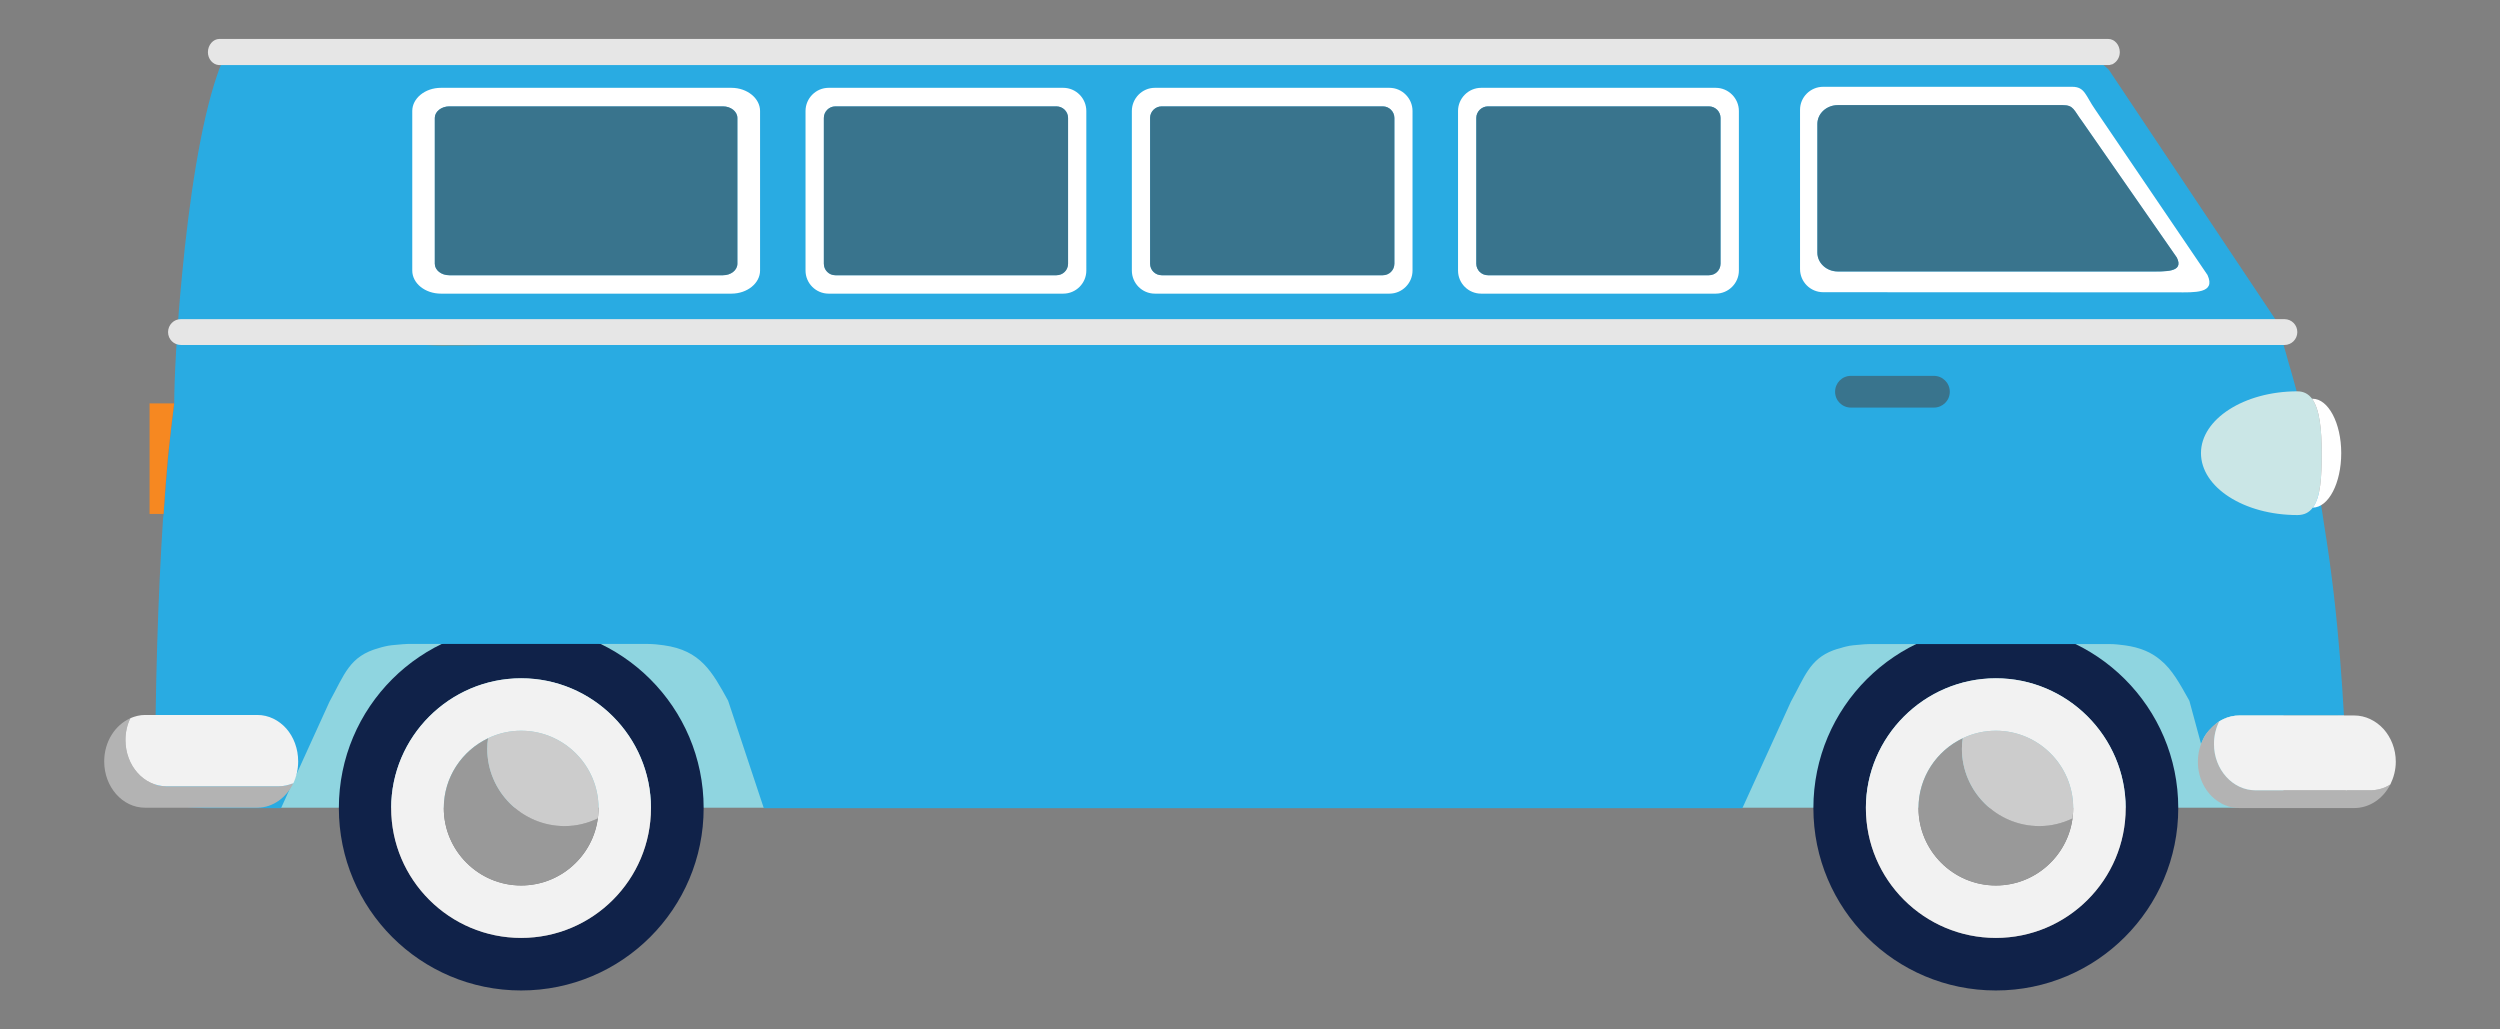 <?xml version="1.0" encoding="utf-8"?>
<!-- Generator: Adobe Illustrator 16.0.0, SVG Export Plug-In . SVG Version: 6.00 Build 0)  -->
<!DOCTYPE svg PUBLIC "-//W3C//DTD SVG 1.1//EN" "http://www.w3.org/Graphics/SVG/1.1/DTD/svg11.dtd">
<svg version="1.1" id="Layer_1" xmlns="http://www.w3.org/2000/svg" xmlns:xlink="http://www.w3.org/1999/xlink" x="0px" y="0px"
	 width="85px" height="35px" viewBox="0 0 85 35" enable-background="new 0 0 85 35" xml:space="preserve">
<rect x="0" y="0" width="85" height="35" fill="#808080" stroke="none"/>
<g>
	<rect x="8.294" y="17.659" fill="#8FD5E0" width="69.344" height="9.803"/>
	<g>
		<path fill="#102249" d="M11.521,27.474c0,3.428,2.774,6.202,6.197,6.202c3.428,0,6.206-2.776,6.206-6.202
			c0-3.428-2.779-6.196-6.206-6.196C14.295,21.277,11.521,24.049,11.521,27.474z M13.3,27.474c0-2.425,1.986-4.412,4.418-4.412
			c2.438,0,4.415,1.987,4.415,4.412c0,2.438-1.979,4.415-4.415,4.415C15.286,31.89,13.3,29.911,13.3,27.474z"/>
		<path fill="#F2F2F2" d="M13.3,27.474c0,2.438,1.986,4.415,4.418,4.415c2.438,0,4.415-1.98,4.415-4.415
			c0-2.425-1.979-4.412-4.415-4.412C15.286,23.065,13.3,25.049,13.3,27.474z M15.089,27.474c0-1.448,1.184-2.629,2.63-2.629
			c1.451,0,2.632,1.181,2.632,2.629c0,1.451-1.181,2.632-2.632,2.632C16.272,30.107,15.089,28.925,15.089,27.474z"/>
		<path fill="#999999" d="M15.089,27.474c0,1.451,1.184,2.632,2.63,2.632c1.331,0,2.438-1,2.604-2.281
			c-0.343,0.169-0.721,0.261-1.126,0.261c-1.45,0-2.63-1.184-2.63-2.628c0-0.124,0.009-0.237,0.028-0.356
			C15.704,25.526,15.089,26.431,15.089,27.474z"/>
		<path fill="#CCCCCC" d="M16.566,25.461c0,1.442,1.18,2.626,2.63,2.626c0.405,0,0.783-0.094,1.126-0.261
			c0.022-0.115,0.027-0.232,0.027-0.353c0-1.448-1.181-2.629-2.632-2.629c-0.398,0-0.778,0.092-1.123,0.258
			C16.575,25.223,16.566,25.338,16.566,25.461z"/>
	</g>
	<g>
		<path fill="#102249" d="M61.655,27.474c0,3.428,2.777,6.202,6.204,6.202c3.424,0,6.202-2.776,6.202-6.202
			c0-3.428-2.778-6.196-6.202-6.196C64.433,21.277,61.655,24.049,61.655,27.474z M63.44,27.474c0-2.425,1.984-4.412,4.419-4.412
			c2.433,0,4.414,1.987,4.414,4.412c0,2.438-1.982,4.415-4.414,4.415C65.424,31.89,63.44,29.911,63.44,27.474z"/>
		<path fill="#F2F2F2" d="M63.44,27.474c0,2.438,1.984,4.415,4.419,4.415c2.433,0,4.414-1.98,4.414-4.415
			c0-2.425-1.982-4.412-4.414-4.412C65.424,23.065,63.44,25.049,63.44,27.474z M65.229,27.474c0-1.448,1.183-2.629,2.631-2.629
			c1.45,0,2.63,1.181,2.63,2.629c0,1.451-1.18,2.632-2.63,2.632C66.41,30.107,65.229,28.925,65.229,27.474z"/>
		<path fill="#999999" d="M65.229,27.474c0,1.451,1.183,2.632,2.631,2.632c1.333,0,2.433-1,2.603-2.281
			c-0.342,0.169-0.725,0.261-1.125,0.261c-1.45,0-2.633-1.184-2.633-2.628c0-0.124,0.011-0.237,0.028-0.356
			C65.841,25.526,65.229,26.431,65.229,27.474z"/>
		<path fill="#CCCCCC" d="M66.705,25.461c0,1.442,1.181,2.626,2.633,2.626c0.4,0,0.783-0.094,1.125-0.261
			c0.019-0.115,0.025-0.232,0.025-0.353c0-1.448-1.178-2.629-2.629-2.629c-0.401,0-0.785,0.092-1.126,0.258
			C66.714,25.223,66.705,25.338,66.705,25.461z"/>
	</g>
	<path fill="#FFFFFF" d="M79.697,24.328h-0.23c0.075,0.387,0.142,0.779,0.186,1.188c0.02,0.122,0.03,0.25,0.045,0.373
		c0.028,0.322,0.052,0.649,0.063,0.98c0.008,0.199,0.01,0.398,0.01,0.604c0,0,0.006-0.213,0.006-0.604
		C79.77,26.325,79.754,25.446,79.697,24.328z"/>
	<path fill="#29ABE2" d="M79.694,24.326h-3.548c-0.195,0-0.382,0.042-0.54,0.117c-0.153,0.084-0.169,0.078-0.221,0.126
		c-0.292,0.282-0.422,0.365-0.548,0.727l-0.398-1.469c-0.321-0.571-0.579-1.062-0.994-1.396c-0.295-0.247-0.666-0.414-1.188-0.488
		c-0.168-0.023-0.356-0.045-0.546-0.045h-8.148c-0.108,0-0.209,0.012-0.304,0.019c-0.081,0.008-0.169,0.013-0.252,0.023
		c-0.082,0.009-0.17,0.023-0.245,0.043c-0.067,0.018-0.126,0.031-0.181,0.051c-0.087,0.02-0.171,0.049-0.247,0.075
		c-0.812,0.306-0.979,0.913-1.443,1.747l-1.651,3.623H25.97l-1.214-3.655c-0.548-0.994-0.934-1.709-2.184-1.884
		c-0.17-0.023-0.353-0.046-0.557-0.046h-8.144c-0.103,0-0.203,0.014-0.296,0.02c-0.084,0.009-0.167,0.015-0.253,0.023
		c-0.083,0.01-0.168,0.024-0.243,0.043c-0.067,0.018-0.128,0.029-0.188,0.051c-1.017,0.273-1.177,0.903-1.686,1.822l-1.649,3.623
		H6.976c0,0-1.703,0-1.703-0.566c0-3.616,0.102-6.675,0.27-9.27c0.01-0.053,0.01-0.112,0.019-0.168
		c0.048-0.685,0.1-1.326,0.159-1.951c0.057-0.623,0.127-1.223,0.203-1.804c0-0.815,0.083-2.512,0.27-4.413
		c0.227-2.396,0.616-5.093,1.191-6.757c0.021-0.058,0.041-0.106,0.059-0.171c0.132-0.342,0.27-0.647,0.419-0.882h62.635
		c0.48,0.246,1.23,0.882,1.205,0.882l5.65,8.467c0.101,0.293,0.193,0.587,0.287,0.885c0.058,0.186,0.108,0.371,0.158,0.556
		c0.364,1.213,0.652,2.446,0.895,3.655c0.13,0.667,0.246,1.317,0.336,1.959c0.127,0.776,0.228,1.523,0.313,2.241
		C79.526,21.72,79.628,23.154,79.694,24.326z"/>
	<path fill="#FFFFFF" d="M61.201,3.732v5.415c0,0.436,0.352,0.788,0.788,0.788L73.992,9.94c0.621,0,1.354,0.048,1.063-0.59
		l-3.813-5.618c-0.337-0.479-0.35-0.781-0.787-0.781h-8.466C61.553,2.951,61.201,3.303,61.201,3.732z M61.791,4.214
		c0-0.356,0.311-0.639,0.695-0.639h7.641c0.382,0,0.373,0.166,0.665,0.553l3.219,4.63c0.256,0.511-0.385,0.473-0.938,0.473H62.486
		c-0.385,0-0.695-0.288-0.695-0.639V4.214z"/>
	<path fill="#E6E6E6" d="M5.714,11.291c0,0.246,0.198,0.438,0.437,0.438h2.575c1.576,0,62.362,0,62.362,0h6.585
		c0.24,0,0.436-0.195,0.436-0.438c0-0.244-0.194-0.44-0.436-0.44H6.15C5.912,10.848,5.714,11.046,5.714,11.291z"/>
	<path fill="#E6E6E6" d="M72.073,1.773c0,0.173-0.093,0.321-0.221,0.394c-0.007,0-0.007,0.009-0.007,0.009
		c-0.026,0.009-0.052,0.018-0.085,0.023c-0.015,0.013-0.034,0.013-0.059,0.013H7.442C7.236,2.2,7.069,2.006,7.069,1.775
		c0-0.244,0.177-0.451,0.39-0.451h64.218C71.896,1.322,72.073,1.528,72.073,1.773z"/>
	<path fill="#FFFFFF" d="M49.573,3.773v5.427c0,0.431,0.35,0.784,0.788,0.784h7.973c0.437,0,0.788-0.357,0.788-0.784V3.773
		c0-0.428-0.352-0.787-0.788-0.787h-7.973C49.923,2.986,49.573,3.346,49.573,3.773z M50.194,4.009c0-0.212,0.182-0.392,0.396-0.392
		h7.512c0.22,0,0.396,0.175,0.396,0.392v4.956c0,0.219-0.176,0.393-0.396,0.393h-7.512c-0.215,0-0.396-0.17-0.396-0.393V4.009z"/>
	<path opacity="0.74" fill="#3F6271" enable-background="new    " d="M50.194,4.009v4.956c0,0.219,0.182,0.393,0.396,0.393h7.512
		c0.22,0,0.396-0.17,0.396-0.393V4.009c0-0.212-0.176-0.392-0.396-0.392h-7.512C50.376,3.617,50.194,3.794,50.194,4.009z"/>
	<path fill="#FFFFFF" d="M38.483,3.773v5.427c0,0.431,0.349,0.784,0.782,0.784h7.975c0.435,0,0.786-0.357,0.786-0.784V3.773
		c0-0.428-0.353-0.787-0.786-0.787h-7.975C38.832,2.986,38.483,3.346,38.483,3.773z M39.103,4.009c0-0.212,0.177-0.392,0.394-0.392
		h7.519c0.213,0,0.393,0.175,0.393,0.392v4.956c0,0.219-0.177,0.393-0.393,0.393h-7.519c-0.215,0-0.394-0.17-0.394-0.393V4.009z"/>
	<path opacity="0.74" fill="#3F6271" enable-background="new    " d="M39.103,4.009v4.956c0,0.219,0.177,0.393,0.394,0.393h7.519
		c0.213,0,0.393-0.17,0.393-0.393V4.009c0-0.212-0.177-0.392-0.393-0.392h-7.519C39.28,3.617,39.103,3.794,39.103,4.009z"/>
	<path fill="#FFFFFF" d="M27.388,3.773v5.427c0,0.431,0.352,0.784,0.786,0.784h7.974c0.439,0,0.787-0.357,0.787-0.784V3.773
		c0-0.428-0.348-0.787-0.787-0.787h-7.974C27.737,2.986,27.388,3.346,27.388,3.773z M28.011,4.009c0-0.212,0.176-0.392,0.391-0.392
		h7.515c0.221,0,0.397,0.175,0.397,0.392v4.956c0,0.219-0.176,0.393-0.397,0.393h-7.515c-0.214,0-0.391-0.17-0.391-0.393V4.009z"/>
	<path opacity="0.74" fill="#3F6271" enable-background="new    " d="M28.011,4.009v4.956c0,0.219,0.176,0.393,0.391,0.393h7.515
		c0.221,0,0.397-0.17,0.397-0.393V4.009c0-0.212-0.176-0.392-0.397-0.392h-7.515C28.187,3.617,28.011,3.794,28.011,4.009z"/>
	<path fill="#FFFFFF" d="M14.017,3.773v5.427c0,0.431,0.433,0.784,0.976,0.784h9.874c0.543,0,0.975-0.357,0.975-0.784V3.773
		c0-0.428-0.435-0.787-0.975-0.787h-9.874C14.448,2.986,14.017,3.346,14.017,3.773z M14.783,4.009c0-0.212,0.223-0.392,0.491-0.392
		h9.308c0.27,0,0.489,0.175,0.489,0.392v4.956c0,0.219-0.22,0.393-0.489,0.393h-9.308c-0.269,0-0.491-0.17-0.491-0.393V4.009z"/>
	<path opacity="0.74" fill="#3F6271" enable-background="new    " d="M14.783,4.009v4.956c0,0.219,0.223,0.393,0.491,0.393h9.308
		c0.27,0,0.489-0.17,0.489-0.393V4.009c0-0.212-0.22-0.392-0.489-0.392h-9.308C15.006,3.617,14.783,3.794,14.783,4.009z"/>
	<path opacity="0.74" fill="#3F6271" enable-background="new    " d="M61.791,4.214V8.59c0,0.35,0.311,0.638,0.695,0.638h10.588
		c0.553,0,1.193,0.039,0.938-0.473l-3.218-4.63c-0.293-0.389-0.284-0.552-0.666-0.552h-7.641
		C62.102,3.575,61.791,3.861,61.791,4.214z"/>
	<path fill="#BE894A" d="M14.487,11.73c0.627,0.031,1.5,0,2.712,0H14.487z"/>
	<path fill="#92D2DF" d="M75.6,24.448c1.418,0.46,2.782,0.939,4.098,1.441c-0.015-0.123-0.025-0.251-0.045-0.373
		c-0.044-0.405-0.11-0.802-0.186-1.188h-3.326C75.951,24.328,75.77,24.37,75.6,24.448z"/>
	<path fill="#B3B3B3" d="M74.728,25.901c0,0.575,0.278,1.084,0.697,1.353c0.075,0.048,0.147,0.093,0.229,0.123
		c0.15,0.068,0.316,0.097,0.488,0.097h3.897c0.529,0,0.99-0.322,1.233-0.804c-0.204,0.133-0.439,0.2-0.693,0.2h-3.889
		c-0.779,0-1.415-0.706-1.415-1.574c0-0.275,0.063-0.545,0.179-0.769c-0.164,0.101-0.305,0.235-0.427,0.399
		c-0.053,0.074-0.103,0.164-0.138,0.248C74.784,25.396,74.728,25.64,74.728,25.901z"/>
	<path fill="#F2F2F2" d="M75.276,25.296c0,0.868,0.634,1.574,1.413,1.574h3.891c0.251,0,0.489-0.067,0.693-0.2
		c0.11-0.23,0.184-0.486,0.184-0.772c0-0.432-0.162-0.825-0.414-1.109c-0.259-0.284-0.614-0.463-1.003-0.463h-3.899
		c-0.189,0-0.371,0.043-0.541,0.121c-0.05,0.019-0.095,0.048-0.145,0.079C75.34,24.751,75.276,25.021,75.276,25.296z"/>
	<path fill="#B3B3B3" d="M3.543,25.89c0,0.865,0.62,1.572,1.387,1.572h3.817c0.528,0,0.989-0.341,1.229-0.835
		c-0.153,0.067-0.322,0.106-0.501,0.106H5.657c-0.768,0-1.392-0.7-1.392-1.572c0-0.267,0.059-0.524,0.168-0.742
		C3.911,24.651,3.543,25.218,3.543,25.89z"/>
	<path fill="#F2F2F2" d="M4.266,25.161c0,0.874,0.625,1.572,1.392,1.572h3.817c0.178,0,0.348-0.039,0.5-0.106
		c0.103-0.219,0.163-0.475,0.163-0.738c0-0.435-0.153-0.833-0.403-1.118c-0.254-0.284-0.601-0.462-0.986-0.462H4.931
		c-0.176,0-0.344,0.044-0.497,0.109C4.324,24.637,4.266,24.895,4.266,25.161z"/>
	<path fill="#F68821" d="M5.085,13.716v3.758h0.476c0.044-0.684,0.096-1.329,0.151-1.95c0.063-0.623,0.133-1.228,0.209-1.808H5.085
		L5.085,13.716z"/>
	<path opacity="0.74" fill="#3F6271" enable-background="new    " d="M62.393,13.32c0,0.3,0.24,0.538,0.538,0.538h2.82
		c0.3,0,0.542-0.238,0.542-0.538l0,0c0-0.3-0.242-0.541-0.542-0.541h-2.82C62.632,12.779,62.393,13.02,62.393,13.32L62.393,13.32z"
		/>
	<path fill="#CAE6E6" d="M78.939,15.405c0,0.805-0.036,1.497-0.304,1.855c-0.123,0.163-0.288,0.252-0.524,0.252
		c-1.814,0-3.278-0.942-3.278-2.107c0-1.152,1.464-2.1,3.278-2.1c0.218,0,0.379,0.092,0.497,0.25
		C78.871,13.914,78.939,14.612,78.939,15.405z"/>
	<path fill="#FFFFFF" d="M79.602,15.405c0,1.02-0.428,1.847-0.968,1.855c0.27-0.359,0.304-1.05,0.304-1.855
		c0-0.793-0.067-1.491-0.33-1.848c0.007,0,0.007,0,0.019,0C79.162,13.558,79.602,14.385,79.602,15.405z"/>
</g>
</svg>
